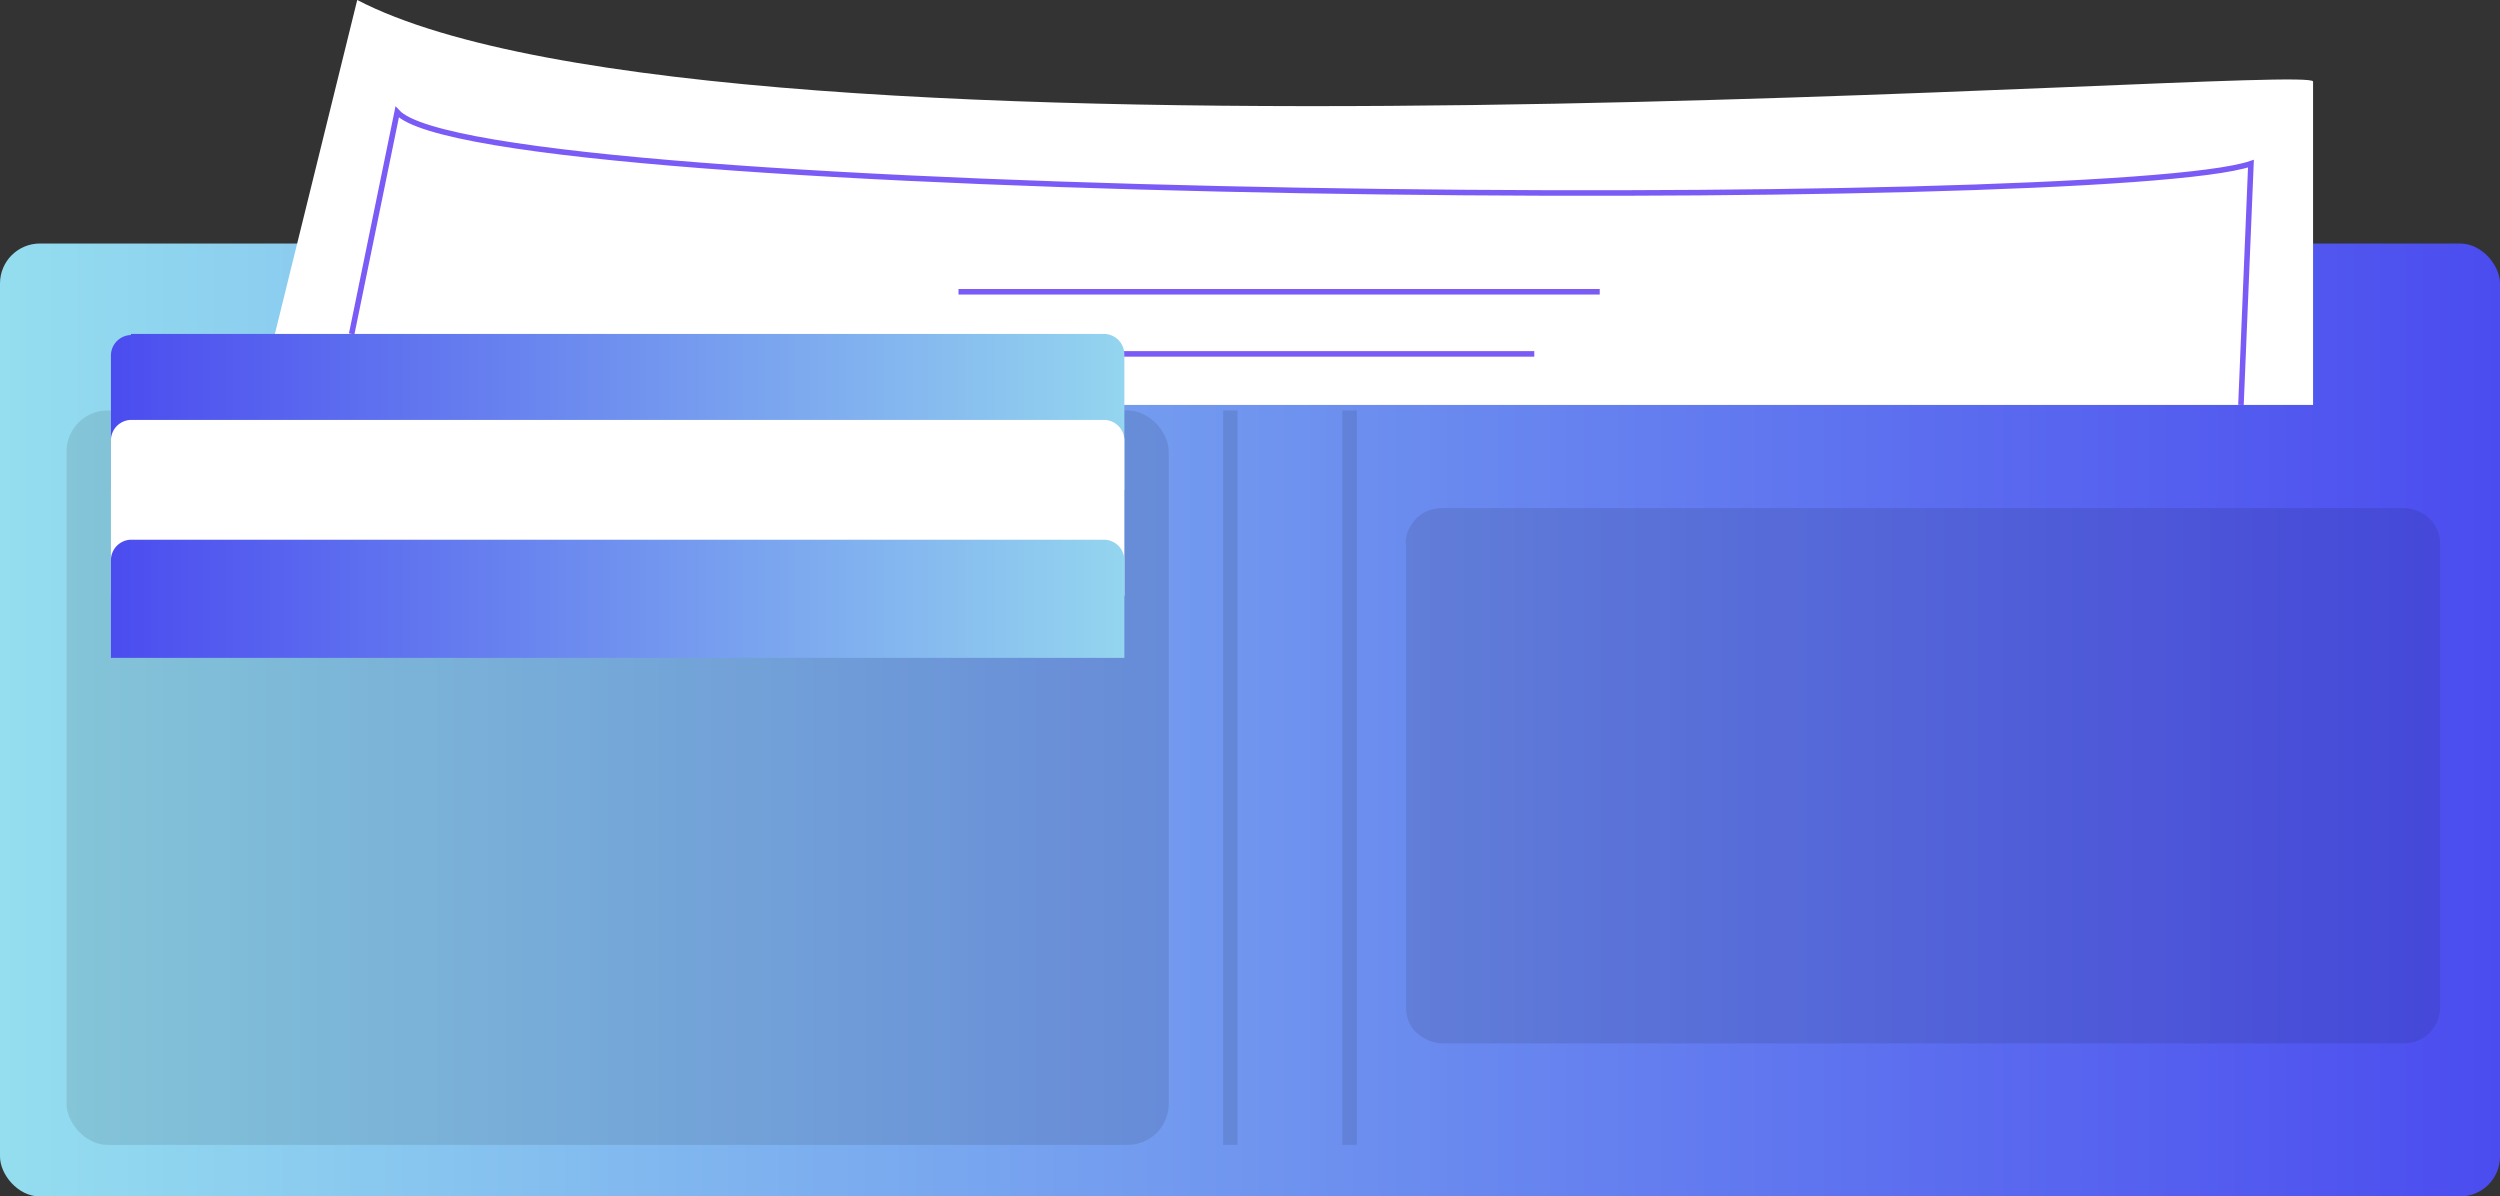 <svg xmlns="http://www.w3.org/2000/svg" xmlns:xlink="http://www.w3.org/1999/xlink" viewBox="0 0 450.7 215.7" xmlns:v="https://vecta.io/nano"><rect x="0" y="0" width="450.7" height="215.7" fill="#333333" stroke="none"/><defs><linearGradient id="A" y1="129.8" x2="450.7" y2="129.8" gradientUnits="userSpaceOnUse"><stop offset="0" stop-color="#94deef"/><stop offset="1" stop-color="#4b4cef"/></linearGradient><linearGradient id="B" x1="19.9" y1="74.3" x2="202.7" y2="74.3" gradientUnits="userSpaceOnUse"><stop offset="0" stop-color="#4b4cef"/><stop offset="1" stop-color="#94d5ef"/></linearGradient><linearGradient id="C" y1="108" y2="108" xlink:href="#B"/></defs><rect y="43.9" width="450.7" height="171.8" rx="7.2" fill="url(#A)"/><path d="M253.5 98v83.8c0 1.7.7 3.4 2 4.5s3 1.8 4.6 1.8h173.2c1.7 0 3.4-.6 4.6-1.8s2-2.8 2-4.6V98c0-1.7-.7-3.4-2-4.6s-3-1.8-4.6-1.8H260c-1.7 0-3.4.6-4.6 1.8s-2 2.8-2 4.5z" opacity=".1"/><rect x="12" y="74" width="198.7" height="132.4" rx="7.4" opacity=".1"/><path d="M417 73V14.7C417 11.2 130.6 34.4 64.4 0l-18 73z" fill="#fff"/><path d="M172.8 52.6h115.6M161 63.8h115.6" fill="none" stroke="#7a5bf5" stroke-miterlimit="10"/><path d="M23.6 60.2H199a3.7 3.7 0 0 1 3.7 3.6v24.5a0 0 0 0 1 0 0H20a0 0 0 0 1 0 0V64a3.7 3.7 0 0 1 3.6-3.6z" fill="url(#B)"/><path d="M23.6 75.7H199a3.7 3.7 0 0 1 3.7 3.7v28a0 0 0 0 1 0 0H20a0 0 0 0 1 0 0v-28a3.7 3.7 0 0 1 3.6-3.7z" fill="#fff"/><path d="M23.6 97.3H199a3.7 3.7 0 0 1 3.7 3.7v17.6a0 0 0 0 1 0 0H20a0 0 0 0 1 0 0V101a3.7 3.7 0 0 1 3.6-3.7z" fill="url(#C)"/><path d="M242 74h2.6v132.4H242zm-21.5 0h2.6v132.4h-2.6z" opacity=".1"/><path d="M63.4 60.2l8.2-40c15 16.4 308 18.2 334.2 9.3L404 73" fill="none" stroke="#7a5bf5" stroke-miterlimit="10"/></svg>